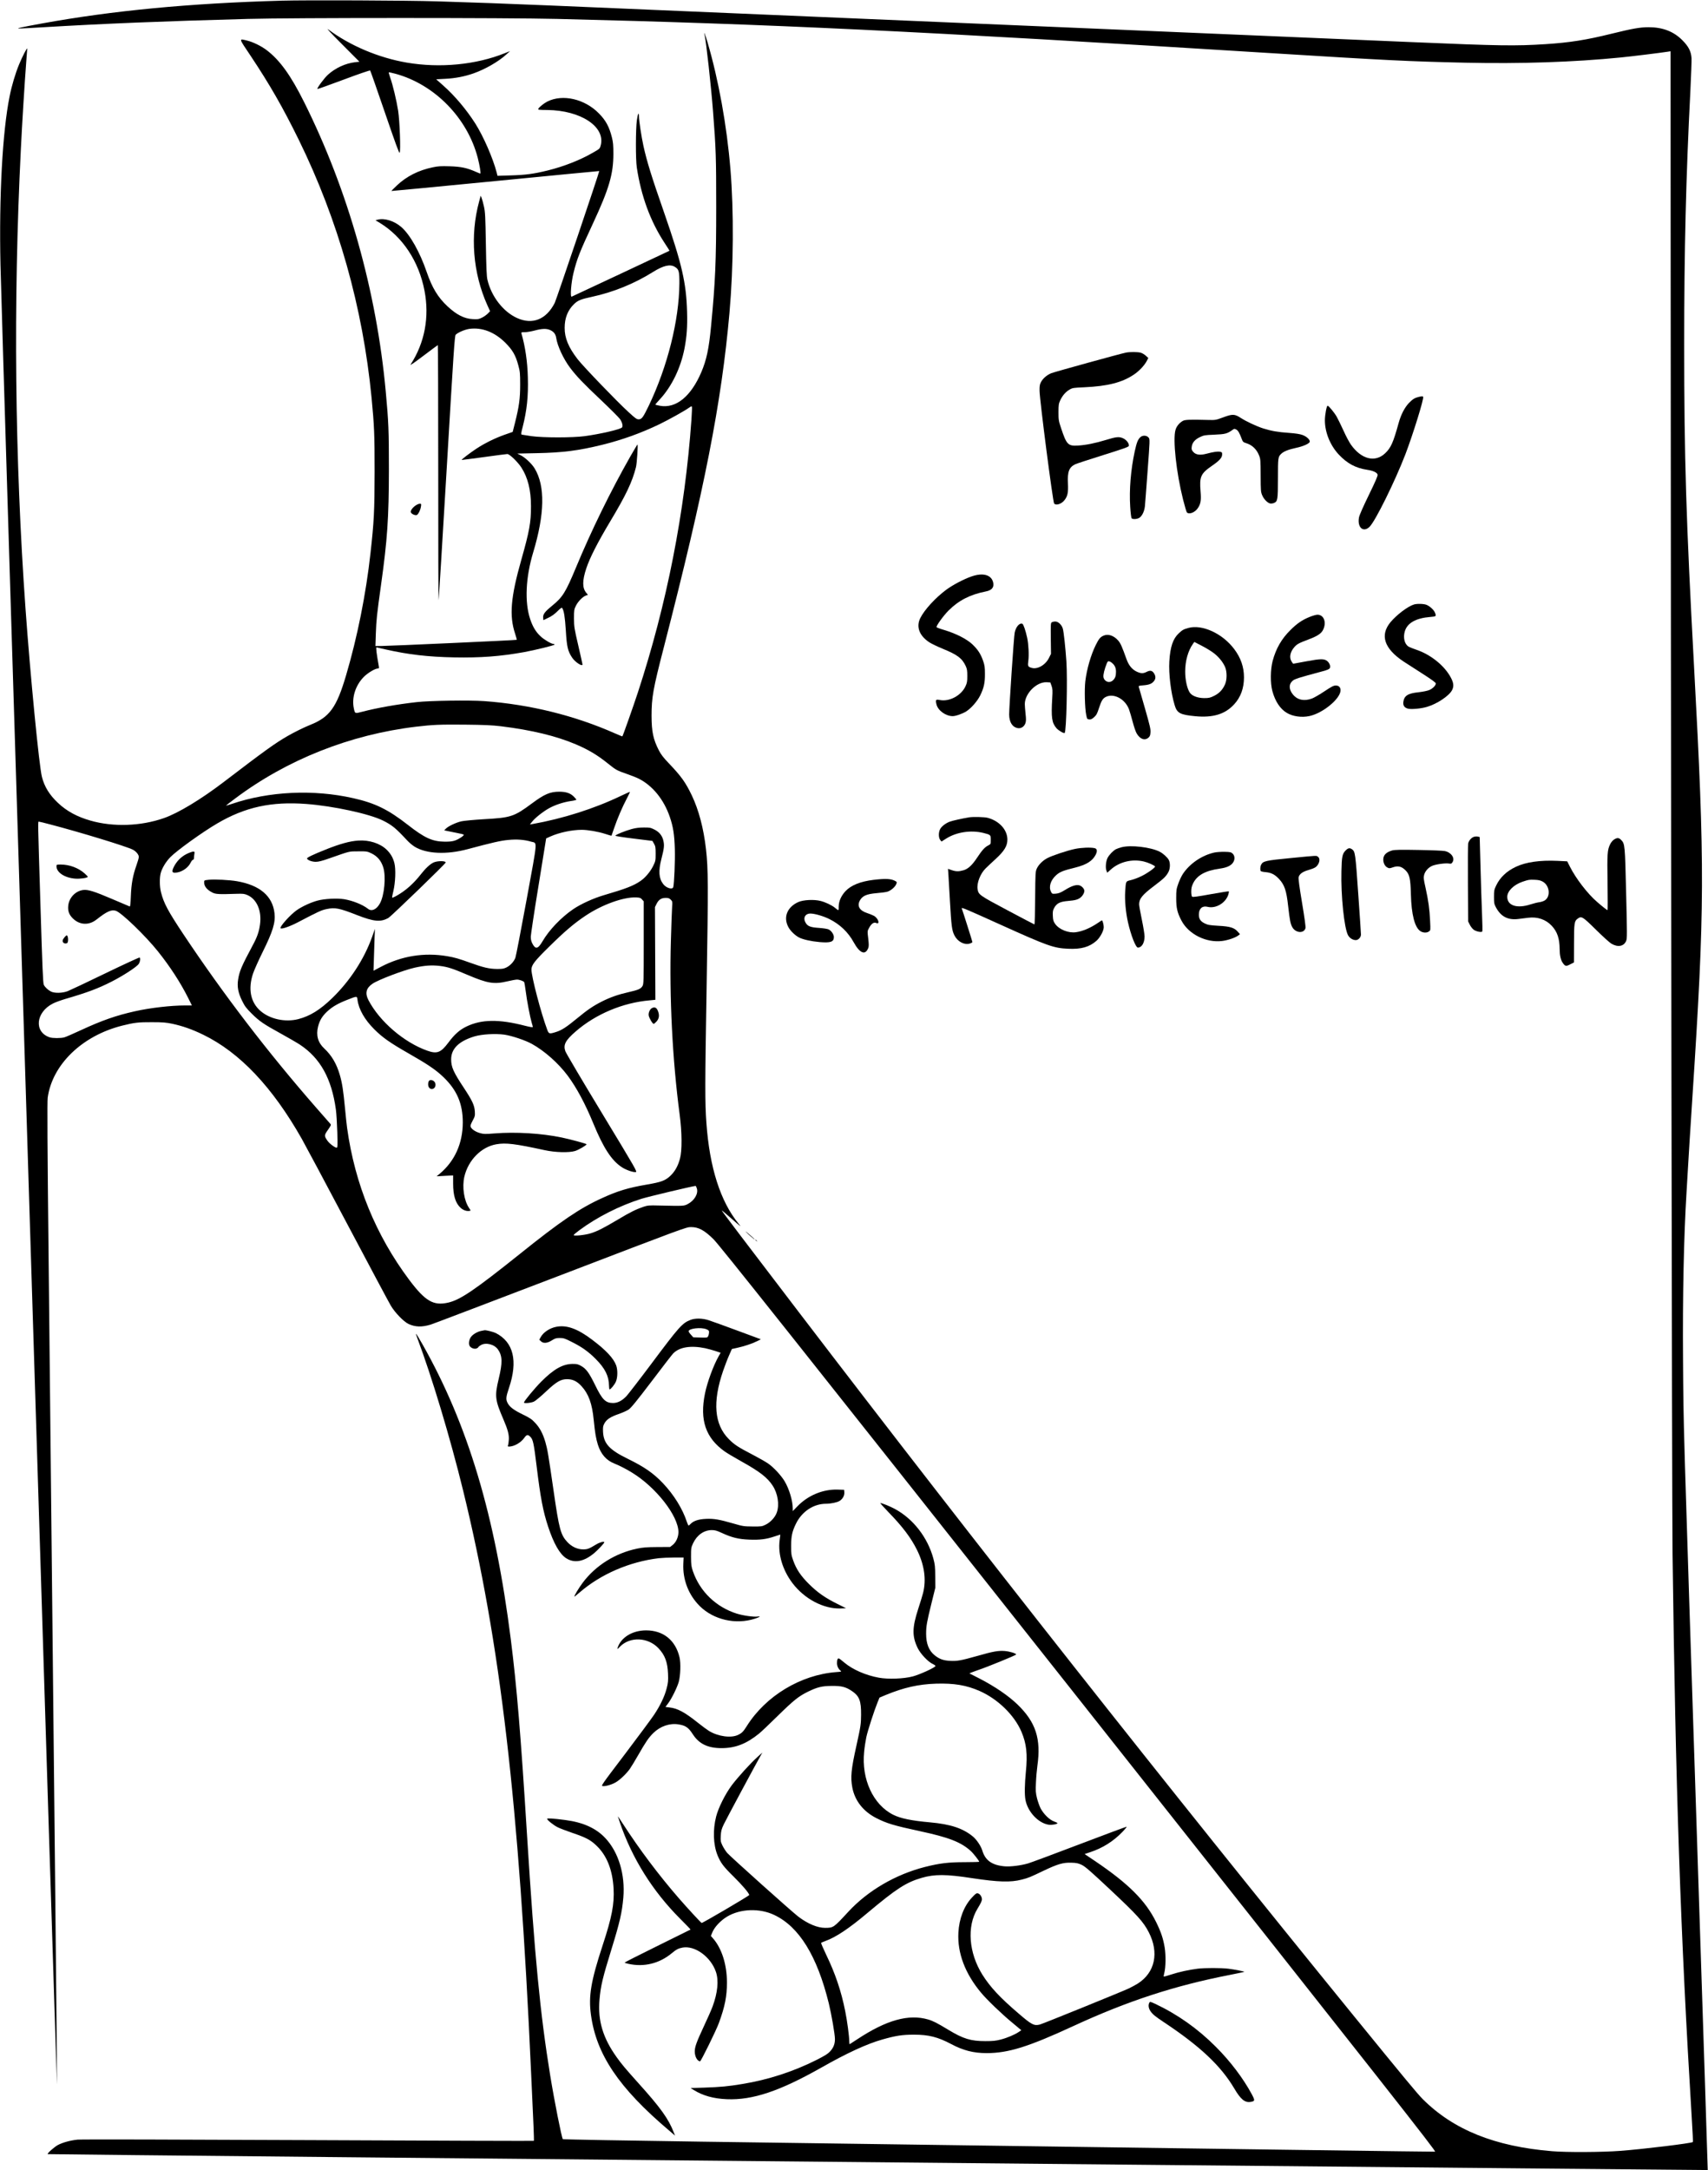 <?xml version="1.0" standalone="no"?>
<!DOCTYPE svg PUBLIC "-//W3C//DTD SVG 20010904//EN"
 "http://www.w3.org/TR/2001/REC-SVG-20010904/DTD/svg10.dtd">
<svg version="1.0" xmlns="http://www.w3.org/2000/svg"
 width="2510pt" height="3188pt" viewBox="0 0 2510 3188"
 preserveAspectRatio="xMidYMid meet">
<g transform="translate(0,3188) scale(0.1,-0.1)"
fill="#000000" stroke="none">
<path d="M4135 31870 c-1351 -38 -2483 -146 -3520 -335 -311 -57 -382 -73
-335 -74 19 0 181 8 360 19 869 52 1764 89 3000 122 633 18 3833 18 4550 0
3120 -75 5296 -179 10480 -502 1703 -106 2042 -123 2863 -141 811 -18 1597 8
2287 77 153 15 575 67 678 83 l52 8 1 -2641 c2 -7076 19 -18709 28 -19426 44
-3451 117 -5590 282 -8288 12 -194 20 -355 17 -358 -18 -18 -723 -104 -1068
-130 -264 -20 -784 -23 -1000 -5 -842 69 -1451 314 -1904 767 -77 77 -281 324
-1002 1209 -2770 3403 -5522 6891 -8165 10350 -776 1015 -1136 1490 -1133
1494 2 2 58 -45 126 -105 163 -143 169 -147 121 -89 -266 326 -426 826 -472
1480 -22 301 -21 561 3 1980 25 1527 24 1749 -9 2040 -35 308 -107 578 -209
792 -92 191 -154 278 -336 469 -80 83 -116 130 -147 190 -84 163 -107 274
-108 509 0 269 22 394 180 1005 601 2332 848 3594 965 4915 60 683 65 1494 14
2110 -53 641 -174 1312 -338 1869 -32 107 -57 170 -42 106 24 -105 96 -755
125 -1135 42 -538 46 -667 46 -1395 0 -806 -13 -1099 -76 -1755 -31 -329 -67
-494 -143 -673 -153 -357 -372 -535 -607 -493 -38 7 -69 15 -69 18 0 3 30 37
66 76 176 190 307 461 363 748 34 179 44 317 38 538 -12 426 -76 705 -337
1456 -188 539 -254 753 -305 984 -29 133 -65 368 -65 429 0 75 -17 45 -31 -55
-18 -128 -19 -576 -1 -693 64 -423 200 -791 407 -1107 42 -63 75 -116 73 -117
-5 -4 -1422 -668 -1437 -674 -25 -10 -8 211 28 353 50 203 90 305 286 725 235
505 299 723 299 1020 0 126 -4 172 -22 242 -38 154 -90 250 -190 351 -209 214
-532 288 -757 176 -50 -25 -120 -81 -134 -107 -8 -15 4 -17 133 -18 492 -6
855 -246 784 -519 -13 -49 -14 -51 -113 -107 -190 -110 -427 -203 -665 -262
-207 -51 -328 -67 -547 -73 l-192 -6 -11 44 c-55 214 -195 534 -315 724 -131
205 -300 406 -470 557 l-105 93 132 7 c147 7 286 34 417 80 171 60 367 173
481 277 l55 50 -75 -30 c-425 -171 -954 -222 -1442 -139 -413 71 -833 248
-1152 486 -40 30 27 -43 198 -214 l258 -259 -63 -7 c-143 -17 -288 -83 -400
-184 -55 -50 -165 -199 -155 -210 3 -2 177 60 386 138 218 82 385 139 390 134
4 -5 102 -283 216 -617 156 -456 210 -604 217 -591 17 30 1 463 -22 616 -24
152 -79 384 -118 491 -13 38 -22 71 -20 74 3 2 47 -7 99 -21 575 -157 1057
-649 1209 -1236 28 -109 48 -230 37 -230 -3 0 -31 11 -63 25 -130 58 -220 77
-385 82 -129 4 -171 2 -250 -15 -209 -43 -385 -132 -527 -266 -46 -43 -82 -80
-81 -82 2 -1 689 64 1528 146 839 82 1525 148 1526 147 5 -10 -630 -1888 -654
-1937 -125 -245 -328 -325 -556 -221 -203 93 -376 317 -433 561 -12 50 -17
172 -23 525 -7 405 -10 471 -28 550 -11 50 -26 106 -34 125 l-14 35 -23 -85
c-136 -500 -92 -1051 121 -1524 l40 -88 -33 -34 c-19 -19 -57 -46 -87 -61 -47
-23 -61 -25 -135 -21 -125 6 -238 64 -372 189 -141 132 -225 272 -305 504
-100 291 -243 546 -371 658 -102 90 -248 137 -348 110 l-33 -9 63 -38 c337
-206 575 -567 657 -996 75 -388 3 -767 -204 -1085 -12 -19 52 25 188 128 114
86 209 157 212 157 3 0 6 -844 6 -1877 0 -1032 2 -1874 5 -1871 3 3 57 877
120 1943 101 1710 116 1940 131 1957 30 32 136 78 204 87 184 24 368 -47 526
-204 106 -106 152 -185 191 -333 24 -88 27 -114 27 -282 0 -204 -15 -319 -77
-565 l-33 -130 -120 -42 c-148 -53 -293 -125 -416 -206 -91 -60 -220 -159
-214 -164 1 -1 148 18 326 42 178 25 334 45 346 45 32 0 151 -114 205 -197 95
-146 142 -332 142 -568 1 -236 -24 -373 -142 -788 -157 -553 -179 -823 -91
-1087 15 -47 26 -87 24 -89 -5 -6 -1868 -90 -1993 -91 l-84 0 6 183 c7 198 15
276 76 712 94 670 115 985 116 1700 0 570 -5 697 -46 1140 -135 1477 -553
2959 -1200 4255 -196 393 -358 617 -549 762 -81 62 -205 122 -290 142 -123 29
-126 42 54 -226 284 -427 471 -753 707 -1233 580 -1183 940 -2460 1069 -3785
40 -421 45 -535 45 -1090 -1 -582 -9 -734 -61 -1200 -66 -599 -194 -1235 -359
-1793 -139 -471 -242 -613 -527 -726 -90 -36 -232 -106 -333 -164 -187 -108
-339 -218 -935 -673 -335 -256 -671 -459 -881 -532 -339 -119 -745 -133 -1079
-37 -197 56 -350 139 -478 260 -125 117 -199 237 -236 382 -41 158 -170 1482
-241 2468 -158 2213 -181 4500 -69 6745 17 359 58 1016 79 1285 8 105 15 195
15 200 -1 22 -72 -117 -119 -230 -55 -133 -110 -317 -140 -471 -105 -519 -156
-1469 -134 -2477 17 -799 828 -26864 831 -26720 2 115 -36 3837 -123 12065
-19 1734 -22 2367 -14 2424 68 487 508 911 1097 1058 175 44 239 51 437 50
156 0 209 -5 295 -23 151 -32 294 -82 456 -161 537 -261 1017 -768 1449 -1530
45 -80 347 -644 670 -1255 323 -610 610 -1148 638 -1195 61 -103 190 -236 260
-269 101 -46 195 -49 327 -9 36 11 895 338 1910 726 1825 699 1846 707 1916
706 110 0 196 -47 329 -178 83 -81 1153 -1427 5366 -6751 4632 -5854 5259
-6650 5238 -6653 -21 -2 -2389 30 -10777 147 -1119 16 -2037 32 -2041 37 -17
18 -127 574 -186 939 -147 903 -229 1751 -340 3525 -93 1490 -150 2176 -239
2881 -230 1817 -628 3148 -1298 4332 -50 87 -92 157 -94 154 -2 -2 7 -35 22
-73 210 -559 481 -1458 669 -2227 547 -2234 821 -4582 1000 -8562 14 -308 29
-656 35 -774 5 -118 8 -217 5 -220 -3 -2 -1494 2 -3313 11 -1928 9 -3342 12
-3391 7 -108 -11 -220 -42 -292 -80 -51 -28 -159 -123 -148 -133 2 -2 1957
-22 4344 -45 2387 -23 7874 -75 12194 -116 4320 -41 7855 -74 7857 -73 1 2
-65 2044 -147 4538 -222 6797 -208 6302 -216 7365 -7 945 11 1805 52 2470 3
50 12 209 21 355 8 146 37 605 64 1020 183 2799 185 3382 25 6335 -117 2162
-145 3060 -145 4735 0 1384 26 2459 91 3725 11 226 19 442 17 480 -7 101 -43
172 -137 266 -127 127 -288 189 -493 189 -127 0 -238 -20 -543 -95 -372 -92
-616 -131 -975 -154 -438 -28 -673 -25 -1935 29 -891 38 -12084 514 -12705
540 -546 23 -1171 46 -1640 60 -452 14 -1923 20 -2295 10z m5782 -3910 c60
-36 68 -66 67 -245 -4 -539 -174 -1219 -450 -1795 -85 -175 -103 -200 -150
-200 -27 0 -51 17 -149 108 -169 154 -666 671 -747 776 -134 174 -191 310
-190 461 0 144 46 259 138 348 56 54 100 72 264 107 315 68 624 194 895 364
152 95 252 119 322 76z m-1831 -929 c53 -24 80 -60 88 -116 18 -118 106 -308
205 -439 92 -122 192 -227 457 -477 134 -127 258 -251 275 -275 32 -47 46
-100 31 -122 -19 -28 -314 -97 -550 -129 -178 -24 -608 -24 -782 0 -69 10
-132 20 -141 22 -14 5 -13 17 12 113 62 243 84 451 76 727 -6 234 -38 451 -93
643 -6 21 -4 22 47 22 30 0 95 11 144 24 110 30 177 32 231 7z m2075 -1316
c-96 -1357 -362 -2712 -788 -4010 -69 -210 -219 -634 -227 -642 -1 -2 -50 18
-107 43 -593 263 -1252 426 -1926 475 -214 15 -798 7 -988 -15 -287 -32 -581
-84 -800 -141 -111 -29 -108 -30 -125 48 -34 158 24 340 146 463 59 60 167
124 207 124 17 0 19 5 13 38 -32 178 -44 272 -33 272 2 0 61 -13 133 -30 329
-75 627 -110 1011 -117 387 -7 669 14 1023 77 163 30 450 100 450 111 0 5 -7
9 -15 9 -32 0 -140 64 -192 113 -69 65 -115 141 -152 253 -83 248 -66 614 45
981 169 561 177 973 22 1230 -41 69 -140 162 -206 195 l-50 25 286 6 c387 8
611 37 959 122 302 75 572 172 848 305 141 69 355 188 430 240 34 24 41 26 44
12 2 -10 -2 -93 -8 -187z m-2797 -4504 c448 -55 812 -143 1100 -266 185 -79
316 -157 471 -282 118 -95 132 -102 282 -154 64 -22 139 -52 167 -66 205 -103
371 -306 459 -563 50 -146 68 -261 74 -473 5 -176 -9 -508 -23 -559 -12 -41
-104 -13 -148 45 -64 84 -72 191 -27 367 40 156 45 198 31 264 -16 78 -60 134
-135 171 -54 27 -69 30 -155 29 -64 0 -121 -7 -175 -22 -91 -24 -237 -83 -242
-98 -2 -6 114 -24 271 -43 l274 -34 23 -41 c21 -36 24 -54 24 -146 0 -101 -1
-108 -37 -182 -41 -83 -116 -172 -185 -219 -101 -70 -211 -113 -538 -209 -154
-45 -338 -129 -452 -206 -178 -122 -354 -306 -450 -471 -67 -115 -104 -123
-150 -33 -16 31 -23 61 -23 100 1 30 51 368 114 750 l112 694 62 28 c129 58
317 98 462 98 87 0 239 -26 341 -59 51 -17 94 -29 95 -28 1 1 18 51 39 112 47
138 121 312 186 434 27 52 48 96 46 98 -2 2 -64 -26 -138 -61 -385 -185 -852
-333 -1293 -411 l-39 -6 34 42 c42 54 161 148 246 195 87 49 211 90 317 106
47 6 86 16 86 20 0 4 -17 25 -39 47 -49 49 -114 71 -211 71 -135 0 -218 -35
-400 -170 -267 -198 -311 -212 -710 -234 -149 -9 -286 -22 -330 -31 -82 -19
-195 -73 -230 -110 l-22 -23 49 -10 c26 -6 89 -18 138 -28 50 -9 94 -20 99
-25 12 -11 -67 -65 -127 -86 -38 -13 -79 -18 -157 -17 -175 2 -292 55 -538
248 -289 225 -480 319 -802 391 -583 132 -1239 101 -1782 -84 -49 -16 -88 -28
-88 -26 0 2 60 49 133 103 763 573 1691 941 2662 1057 248 29 342 33 710 30
297 -3 403 -8 539 -24z m-2864 -1141 c399 -30 933 -146 1130 -245 132 -66 186
-110 353 -290 30 -33 81 -75 112 -94 173 -105 469 -118 778 -35 363 97 485
125 595 135 127 13 239 4 337 -25 94 -28 100 58 -66 -851 -82 -445 -156 -830
-165 -854 -22 -58 -74 -114 -132 -143 -40 -19 -62 -23 -142 -22 -110 1 -200
22 -390 91 -160 58 -235 80 -340 97 -338 57 -671 3 -977 -159 l-104 -55 6 187
c3 104 7 242 10 308 l5 120 -43 -121 c-116 -325 -326 -646 -588 -899 -177
-171 -325 -262 -496 -306 -193 -49 -419 0 -558 123 -144 127 -182 322 -106
548 18 52 81 194 141 315 150 303 190 434 174 570 -28 252 -216 412 -552 470
-110 19 -327 30 -415 21 -66 -7 -67 -8 -67 -37 0 -59 40 -109 120 -150 48 -25
96 -28 355 -19 97 3 116 1 162 -19 138 -61 211 -231 184 -430 -14 -107 -41
-186 -109 -311 -163 -305 -194 -377 -213 -502 -16 -103 1 -192 58 -308 40 -82
60 -108 142 -190 114 -113 173 -153 431 -295 107 -59 233 -132 279 -162 299
-199 464 -497 527 -952 8 -58 17 -208 21 -333 5 -197 4 -228 -9 -228 -27 0
-108 62 -137 104 -48 70 -48 78 8 158 49 71 50 73 32 93 -10 11 -103 117 -206
235 -710 812 -1360 1661 -1946 2540 -231 347 -293 463 -333 623 -22 86 -23
219 -2 289 21 71 76 162 139 226 94 97 474 370 690 496 411 241 795 324 1307
286z m-3761 -301 c430 -112 1115 -321 1212 -370 48 -24 89 -74 89 -107 0 -15
-16 -71 -35 -124 -53 -149 -75 -271 -82 -451 -4 -110 -9 -157 -17 -153 -6 2
-123 52 -259 110 -264 113 -355 141 -425 132 -114 -15 -207 -113 -219 -230 -8
-77 11 -131 66 -186 99 -99 236 -107 348 -19 151 119 218 150 284 130 81 -24
435 -365 621 -598 179 -224 328 -454 442 -680 l56 -113 -98 0 c-210 0 -514
-35 -737 -85 -282 -63 -487 -135 -800 -280 -110 -51 -218 -98 -240 -104 -52
-14 -173 -14 -216 1 -233 79 -204 369 50 497 33 17 115 47 183 67 325 95 477
152 678 254 176 90 374 219 400 262 21 34 27 83 11 92 -5 3 -231 -101 -502
-232 -272 -132 -521 -249 -554 -262 -78 -30 -194 -32 -245 -6 -45 23 -88 63
-106 99 -12 22 -21 241 -49 1155 -40 1293 -39 1242 -23 1242 7 0 82 -18 167
-41z m8697 -1103 l24 -27 0 -607 c0 -576 -1 -609 -19 -638 -25 -41 -63 -57
-205 -89 -150 -34 -263 -73 -391 -137 -128 -65 -211 -121 -366 -249 -154 -127
-226 -174 -308 -199 -98 -31 -106 -29 -129 33 -92 245 -232 780 -232 884 0 67
45 125 263 339 225 222 367 343 536 455 244 162 554 273 740 266 55 -3 67 -7
87 -31z m421 -2 c25 -25 25 -29 20 -107 -3 -45 -12 -271 -18 -502 -24 -820 23
-1747 128 -2540 36 -268 38 -539 5 -658 -30 -109 -75 -188 -143 -252 -75 -69
-132 -90 -342 -126 -273 -47 -428 -93 -657 -198 -329 -149 -612 -341 -1210
-821 -664 -531 -877 -676 -1057 -716 -215 -48 -335 23 -570 336 -490 655 -798
1406 -912 2230 -6 41 -20 172 -31 290 -25 260 -41 367 -75 485 -48 168 -120
290 -230 393 -93 86 -123 194 -91 321 23 91 61 154 133 221 73 69 159 119 292
171 153 60 147 60 155 -1 18 -137 106 -291 246 -430 121 -121 232 -199 500
-352 288 -164 407 -245 519 -353 197 -190 282 -390 282 -664 -1 -308 -118
-568 -340 -754 l-45 -37 122 7 121 6 0 -119 c0 -177 35 -289 111 -358 38 -34
87 -51 129 -44 21 3 21 3 -6 43 -74 109 -104 308 -69 460 57 243 249 438 471
476 139 24 273 8 705 -86 158 -35 362 -40 451 -13 52 16 169 84 169 99 0 8
-239 73 -365 99 -296 62 -679 85 -989 60 -138 -11 -160 -10 -212 5 -65 18
-120 55 -136 89 -8 18 -3 35 27 92 35 65 37 73 33 139 -6 89 -38 158 -159 341
-157 237 -189 309 -189 423 0 156 115 268 345 337 110 32 306 43 437 25 109
-16 304 -81 401 -134 186 -102 391 -283 530 -469 130 -175 258 -413 377 -703
147 -357 266 -540 415 -639 60 -41 166 -78 206 -74 27 3 18 19 -493 863 -287
473 -530 884 -540 913 -33 94 1 159 152 290 295 256 693 423 1088 457 l83 8
-3 681 -3 681 24 48 c30 61 70 87 134 87 38 0 53 -5 74 -26z m-3389 -974 c112
-14 186 -38 403 -131 296 -126 389 -141 589 -94 58 14 120 25 138 25 35 0 96
-22 106 -38 3 -6 13 -66 22 -134 16 -133 64 -382 88 -463 9 -27 16 -55 16 -61
0 -8 -40 -1 -112 17 -385 100 -643 96 -864 -11 -100 -48 -175 -115 -266 -237
-110 -147 -166 -168 -310 -117 -343 122 -700 429 -864 743 -52 101 -34 176 60
240 84 58 456 199 620 236 151 33 253 40 374 25z m3772 -3266 c26 -76 -34
-180 -134 -232 -56 -29 -58 -29 -421 -21 -147 4 -166 2 -230 -19 -108 -37
-196 -80 -374 -187 -211 -125 -297 -169 -396 -201 -83 -27 -255 -45 -255 -27
0 5 38 37 84 71 261 193 588 359 913 462 96 30 728 181 795 189 3 1 12 -15 18
-35z"/>
<path d="M9262 25173 c-288 -507 -573 -1088 -799 -1633 -150 -360 -194 -431
-344 -554 -112 -91 -142 -130 -137 -180 l3 -36 73 35 c49 23 94 55 134 96 45
45 63 57 70 47 26 -40 40 -130 53 -328 14 -239 29 -304 91 -398 44 -68 154
-140 154 -102 0 6 -28 131 -62 278 -59 253 -62 274 -63 397 0 122 2 133 28
186 30 62 101 135 148 151 l29 10 -24 29 c-60 71 -60 179 0 360 53 159 165
378 354 694 229 382 322 577 376 793 14 55 32 332 22 332 -3 0 -50 -80 -106
-177z"/>
<path d="M5265 19532 c-124 -8 -266 -47 -480 -132 -189 -76 -277 -118 -273
-132 8 -24 72 -48 128 -48 41 0 93 13 200 51 315 110 283 102 425 103 128 1
131 0 198 -32 84 -42 137 -105 168 -200 44 -135 18 -416 -49 -535 -49 -87
-120 -120 -173 -78 -81 63 -225 121 -353 142 -104 16 -289 7 -391 -21 -96 -26
-221 -83 -301 -138 -94 -64 -260 -249 -241 -268 16 -16 134 25 257 89 299 157
345 178 420 193 124 26 185 14 440 -86 255 -100 356 -109 469 -43 43 25 841
797 841 813 0 26 -120 26 -177 1 -53 -24 -119 -86 -185 -170 -110 -141 -227
-245 -361 -320 -32 -18 -61 -31 -64 -28 -3 3 5 48 18 99 30 127 37 319 15 408
-21 83 -57 143 -116 200 -96 92 -256 143 -415 132z"/>
<path d="M2742 19335 c-82 -41 -147 -108 -188 -190 -30 -63 -27 -85 15 -85 88
0 192 65 231 145 12 25 28 45 36 45 8 0 14 10 14 23 0 12 3 39 6 60 6 34 5 37
-18 37 -14 0 -57 -16 -96 -35z"/>
<path d="M830 19155 c0 -91 120 -170 275 -182 71 -6 185 11 185 27 0 5 -21 27
-47 50 -92 81 -223 130 -350 130 -61 0 -63 -1 -63 -25z"/>
<path d="M946 18109 c-28 -33 -33 -58 -14 -77 17 -17 55 -15 62 4 13 34 4 104
-14 104 -5 0 -20 -14 -34 -31z"/>
<path d="M9577 17069 c-28 -17 -50 -68 -44 -106 7 -39 56 -123 73 -123 7 0 26
16 43 35 41 47 45 100 14 167 -19 40 -48 49 -86 27z"/>
<path d="M6318 16012 c-25 -5 -35 -69 -17 -101 30 -53 99 -29 99 34 0 44 -40
77 -82 67z"/>
<path d="M16545 26700 c-88 -18 -1044 -282 -1095 -302 -66 -27 -124 -77 -153
-132 -17 -33 -21 -58 -20 -126 1 -135 195 -1633 214 -1657 28 -33 111 -6 154
52 45 58 55 113 49 244 -9 169 16 236 105 280 20 10 206 71 414 136 337 106
377 121 377 139 0 39 -39 87 -87 108 -58 26 -98 22 -255 -26 -151 -46 -289
-74 -403 -81 -149 -10 -171 12 -251 253 -37 110 -39 124 -39 237 0 108 3 125
26 175 33 70 79 123 137 157 42 25 56 27 217 34 340 16 553 69 726 185 77 51
156 134 191 201 l23 44 -37 34 c-20 18 -53 38 -75 44 -44 12 -159 13 -218 1z"/>
<path d="M20847 26049 c-58 -14 -88 -33 -144 -91 -63 -68 -115 -169 -149 -291
-79 -287 -114 -366 -199 -446 -147 -139 -348 -89 -501 125 -25 35 -75 128
-110 207 -36 78 -80 169 -99 203 -34 61 -119 164 -135 164 -15 0 -40 -136 -40
-215 0 -175 77 -366 202 -500 124 -133 248 -200 418 -226 89 -13 147 -40 155
-72 4 -15 -33 -102 -129 -298 -86 -177 -138 -295 -145 -330 -27 -147 63 -227
155 -138 85 82 374 668 527 1065 111 291 276 822 261 845 -6 10 -16 10 -67 -2z"/>
<path d="M17975 25749 c-108 -40 -112 -41 -225 -38 -263 7 -334 4 -366 -13
-51 -28 -94 -79 -109 -132 -42 -139 11 -628 111 -1025 24 -95 49 -179 55 -187
31 -37 120 -3 163 63 42 64 50 114 39 246 -18 215 2 260 167 374 113 78 150
119 150 169 0 28 -4 33 -33 38 -35 6 -95 -2 -200 -30 -91 -24 -153 -15 -190
26 -25 28 -29 39 -24 75 6 61 47 109 121 144 55 27 74 30 201 35 177 8 197 13
288 78 14 11 22 10 45 -2 28 -16 46 -48 79 -135 18 -48 21 -51 78 -69 78 -26
143 -89 176 -172 23 -56 24 -70 25 -299 1 -227 2 -243 24 -293 24 -56 75 -108
115 -118 14 -3 39 0 56 7 55 22 59 46 59 364 0 305 1 315 52 362 36 33 104 60
215 84 105 22 196 63 201 90 5 28 -46 77 -104 98 -39 15 -99 24 -202 32 -163
11 -258 28 -377 65 -100 32 -250 102 -333 156 -88 57 -120 58 -257 7z"/>
<path d="M16755 25455 c-35 -35 -51 -76 -80 -208 -58 -271 -82 -562 -66 -811
5 -87 15 -164 21 -170 18 -18 87 -12 117 10 40 29 70 95 78 167 3 34 22 269
40 522 33 446 34 461 16 485 -27 37 -92 40 -126 5z"/>
<path d="M6110 24456 c-52 -35 -83 -82 -71 -105 14 -26 69 -47 89 -35 23 15
50 72 58 122 6 40 5 42 -17 42 -14 0 -40 -11 -59 -24z"/>
<path d="M14274 23411 c-114 -40 -273 -124 -368 -194 -158 -117 -321 -294
-382 -417 -63 -127 -15 -258 132 -355 30 -20 120 -63 200 -96 215 -88 283
-139 337 -256 18 -39 22 -66 22 -143 0 -82 -4 -103 -27 -152 -63 -136 -237
-229 -377 -201 -60 12 -66 4 -49 -65 22 -90 137 -172 239 -172 44 0 145 36
199 70 72 46 162 149 204 233 54 111 71 184 70 317 0 99 -4 126 -27 193 -36
103 -79 168 -161 245 -82 76 -237 155 -406 206 -63 18 -116 38 -117 43 -7 20
103 171 176 244 150 150 318 235 545 280 84 16 120 53 114 114 -15 127 -144
170 -324 106z"/>
<path d="M20779 23000 c-89 -26 -255 -152 -345 -260 -158 -191 -93 -387 191
-577 50 -33 177 -115 283 -182 135 -87 192 -128 192 -141 0 -30 -46 -76 -97
-97 -28 -12 -94 -25 -156 -32 -157 -16 -212 -51 -224 -142 -7 -52 15 -85 67
-99 48 -13 194 0 280 26 147 43 323 160 368 244 30 57 25 108 -18 188 -93 174
-295 336 -505 407 -50 17 -103 38 -118 48 -57 37 -79 131 -53 221 36 125 164
196 376 213 87 7 90 9 66 66 -16 39 -74 92 -123 112 -37 16 -140 19 -184 5z"/>
<path d="M19245 22817 c-109 -44 -185 -96 -281 -192 -131 -129 -213 -272 -262
-455 -33 -128 -35 -325 -4 -441 41 -152 116 -265 214 -322 87 -52 217 -70 330
-46 199 42 458 256 458 379 0 44 -26 70 -70 70 -31 0 -61 -15 -166 -85 -70
-47 -152 -94 -183 -106 -115 -43 -214 -22 -280 58 -61 74 -64 151 -7 201 33
29 84 45 435 139 82 22 106 33 114 50 13 28 -6 76 -40 103 -45 35 -97 34 -301
-4 -104 -20 -193 -36 -196 -36 -4 0 -15 15 -26 33 -37 59 -21 141 42 212 37
43 70 60 203 110 125 46 185 84 213 133 62 110 21 232 -77 232 -20 0 -72 -15
-116 -33z"/>
<path d="M15457 22739 c-16 -9 -17 -30 -15 -237 l3 -227 -29 -58 c-51 -105
-170 -174 -255 -148 -56 16 -60 25 -49 106 11 82 3 242 -17 335 -23 106 -55
201 -71 207 -43 16 -96 -46 -113 -132 -12 -57 -81 -1093 -81 -1200 1 -113 46
-186 126 -201 48 -9 95 21 113 72 10 31 11 58 2 139 -6 55 -11 119 -11 142 0
155 174 329 321 321 l54 -3 18 -50 c15 -43 17 -68 10 -180 -17 -288 -6 -362
62 -442 30 -35 110 -81 121 -70 25 25 43 791 25 1052 -14 205 -38 426 -52 479
-15 56 -68 106 -110 106 -19 0 -42 -5 -52 -11z"/>
<path d="M17462 22655 c-69 -19 -86 -29 -139 -78 -85 -79 -126 -198 -139 -412
-11 -182 22 -457 78 -643 34 -117 80 -142 302 -163 261 -25 440 29 573 175 96
104 144 237 144 396 0 151 -47 288 -145 417 -173 229 -472 365 -674 308z m371
-366 c75 -57 134 -128 169 -204 31 -70 31 -190 0 -259 -36 -80 -85 -131 -160
-168 -59 -29 -76 -33 -147 -33 -99 1 -183 34 -214 86 -38 63 -64 185 -64 304
0 155 42 305 113 405 l21 30 107 -55 c59 -30 138 -78 175 -106z"/>
<path d="M16214 22541 c-46 -21 -67 -47 -111 -136 -72 -145 -133 -356 -154
-535 -14 -121 -7 -390 13 -490 13 -63 14 -65 45 -68 25 -3 40 5 72 33 34 31
45 52 71 133 37 112 56 143 104 166 117 55 280 -33 337 -183 11 -31 36 -113
54 -183 18 -69 44 -147 59 -172 49 -84 118 -109 172 -63 22 19 28 34 31 78 4
45 -9 101 -80 349 -46 162 -87 304 -91 316 -6 20 -2 21 69 27 84 7 123 23 154
63 26 33 27 70 1 111 -26 43 -57 50 -108 24 -53 -27 -85 -26 -148 3 -68 32
-117 92 -150 185 -65 181 -86 230 -120 270 -66 76 -151 104 -220 72z m134
-405 c36 -32 52 -70 52 -125 0 -62 -12 -95 -46 -126 -50 -46 -125 -20 -138 48
-6 33 15 118 49 202 13 30 19 35 38 29 12 -3 33 -16 45 -28z"/>
<path d="M14240 19873 c-102 -17 -243 -48 -285 -64 -58 -22 -119 -69 -139
-108 -26 -49 -25 -128 2 -161 l18 -22 63 40 c153 99 367 132 554 86 105 -27
107 -28 107 -100 0 -63 0 -64 -37 -83 -51 -26 -90 -69 -161 -176 -75 -114
-134 -169 -203 -189 -68 -20 -111 -20 -176 3 l-52 18 5 -61 c3 -34 13 -219 24
-413 21 -372 29 -430 66 -504 46 -91 145 -144 224 -120 22 6 40 17 40 22 0 9
-140 451 -157 496 -7 18 65 -12 567 -239 693 -313 783 -346 997 -355 191 -9
312 25 416 117 54 48 107 147 107 200 0 36 -17 100 -27 100 -2 0 -30 -17 -61
-39 -108 -73 -223 -122 -320 -135 -110 -16 -249 40 -306 122 -26 37 -31 55
-34 116 -3 58 0 81 16 112 38 74 86 99 208 109 107 9 147 21 185 52 37 31 62
84 52 110 -11 32 -46 63 -78 69 -48 9 -111 -12 -203 -69 -65 -40 -94 -51 -136
-55 -52 -4 -55 -3 -70 26 -38 74 -8 171 75 246 54 48 100 67 279 111 166 42
254 97 301 188 28 54 22 90 -16 98 -62 13 -190 8 -284 -11 -114 -23 -345 -100
-414 -138 -66 -36 -124 -94 -150 -150 -21 -45 -22 -62 -25 -434 -2 -214 -6
-388 -10 -388 -4 0 -182 94 -397 208 -417 222 -425 228 -439 311 -14 87 40
227 117 303 24 24 91 87 150 141 128 118 172 192 171 287 -2 142 -120 271
-289 316 -46 13 -216 17 -275 7z"/>
<path d="M21663 19588 c-39 -10 -80 -58 -88 -101 -3 -18 -5 -282 -3 -587 l3
-555 24 -48 c12 -26 38 -59 57 -74 36 -27 117 -43 127 -26 4 6 2 125 -4 264
-6 140 -16 449 -22 688 l-12 435 -25 6 c-14 4 -39 3 -57 -2z"/>
<path d="M23719 19547 c-19 -12 -44 -42 -56 -67 -42 -84 -46 -139 -39 -567 3
-222 3 -403 0 -403 -8 0 -75 52 -153 120 -141 121 -313 345 -401 520 l-39 77
-143 7 c-257 12 -467 -18 -613 -88 -137 -65 -232 -156 -289 -276 -28 -59 -31
-74 -31 -165 0 -89 3 -105 27 -151 74 -140 178 -194 337 -173 37 5 98 12 136
17 138 18 261 -24 349 -118 82 -88 115 -188 116 -347 0 -82 16 -155 43 -194
37 -55 50 -58 112 -25 l55 28 1 277 c0 298 5 330 51 364 59 44 72 36 271 -160
100 -99 203 -192 228 -206 96 -56 182 -39 216 41 15 34 15 94 0 697 -17 714
-18 729 -73 786 -33 35 -60 36 -105 6z m-1048 -618 c101 -55 120 -216 32 -275
-17 -11 -53 -24 -80 -27 -26 -3 -86 -18 -133 -33 -197 -64 -340 -18 -340 112
0 84 97 179 226 222 90 30 94 31 175 28 57 -2 86 -8 120 -27z"/>
<path d="M16482 19434 c-29 -7 -66 -21 -83 -29 -43 -23 -101 -84 -124 -130
-24 -50 -32 -145 -15 -185 l12 -30 51 46 c127 114 313 159 485 119 61 -14 155
-56 166 -73 8 -14 -113 -101 -201 -143 -44 -22 -113 -48 -151 -57 -81 -20 -76
-10 -87 -172 -8 -120 8 -302 41 -447 43 -192 114 -373 146 -373 56 0 97 68 98
162 0 31 -18 143 -40 248 -22 105 -40 206 -40 225 0 83 47 141 224 274 142
107 174 139 208 204 25 49 27 131 4 174 -19 37 -84 96 -133 121 -132 68 -427
102 -561 66z"/>
<path d="M19775 19387 c-49 -49 -57 -90 -62 -305 -9 -359 41 -841 98 -942 24
-42 70 -70 113 -70 38 0 76 41 76 82 0 18 -18 288 -40 600 -41 591 -45 619
-91 652 -35 24 -57 20 -94 -17z"/>
<path d="M20458 19387 c-89 -26 -131 -70 -130 -136 1 -51 25 -97 61 -115 26
-14 34 -13 83 4 73 25 126 13 183 -45 59 -58 73 -122 79 -350 7 -300 57 -493
142 -545 38 -24 92 -26 123 -3 24 16 24 17 17 157 -8 172 -25 296 -67 486 -29
129 -31 149 -20 190 15 54 61 106 118 131 53 23 193 42 244 34 33 -6 40 -3 54
19 40 60 -18 144 -112 164 -26 6 -201 13 -388 16 -266 5 -350 3 -387 -7z"/>
<path d="M17844 19356 c-184 -42 -359 -161 -461 -314 -20 -31 -51 -95 -67
-142 -28 -78 -31 -96 -31 -215 0 -144 16 -212 78 -330 105 -199 362 -327 597
-298 86 11 195 48 239 82 l23 18 -31 35 c-52 60 -112 79 -283 88 -132 8 -156
12 -204 35 -63 31 -87 68 -86 132 1 87 52 131 127 112 122 -31 269 57 307 183
6 21 9 41 6 44 -3 3 -123 -16 -267 -42 -199 -36 -264 -45 -273 -36 -7 7 -12
40 -12 75 0 49 7 77 27 120 59 120 180 187 392 217 98 14 152 37 188 79 37 45
38 107 1 142 -23 21 -36 24 -117 26 -51 1 -120 -4 -153 -11z"/>
<path d="M18967 19275 c-364 -35 -406 -44 -433 -96 -15 -30 -18 -77 -6 -95 4
-6 37 -13 74 -16 79 -7 134 -35 195 -101 80 -87 108 -169 133 -397 24 -211 34
-262 61 -310 49 -88 173 -96 194 -13 4 18 -14 153 -51 373 -39 231 -55 355
-50 374 12 47 57 80 143 105 93 28 118 42 143 84 27 44 26 92 -2 111 -27 19
11 21 -401 -19z"/>
<path d="M12837 18955 c-194 -24 -330 -78 -413 -167 -63 -68 -98 -147 -99
-225 0 -67 4 -66 -59 -15 -45 36 -136 79 -207 97 -97 25 -255 17 -330 -17
-163 -75 -221 -224 -143 -368 31 -57 98 -121 157 -152 60 -30 176 -56 301 -67
162 -14 210 3 210 73 0 39 -35 91 -75 112 -18 9 -75 18 -142 23 -126 8 -167
24 -197 74 -43 71 -9 137 70 137 61 0 190 -37 276 -80 155 -76 279 -194 360
-343 89 -162 171 -194 214 -82 9 23 9 56 -1 139 -13 108 -13 109 12 154 33 63
70 89 104 74 63 -29 32 70 -33 105 -21 11 -67 30 -104 42 -106 35 -144 101
-104 179 38 72 98 99 250 112 63 5 133 14 156 21 50 15 113 68 130 110 12 28
11 32 -6 43 -65 38 -141 43 -327 21z"/>
<path d="M10959 13787 c17 -22 131 -121 131 -114 0 3 -33 34 -72 68 -40 35
-67 56 -59 46z"/>
<path d="M11100 13666 c0 -2 8 -10 18 -17 15 -13 16 -12 3 4 -13 16 -21 21
-21 13z"/>
<path d="M10148 12491 c-123 -48 -164 -94 -588 -661 -167 -223 -327 -429 -354
-459 -65 -68 -129 -101 -197 -101 -110 0 -159 49 -263 263 -89 181 -132 241
-207 282 -47 26 -63 30 -129 29 -141 -2 -274 -77 -455 -259 -96 -96 -255 -288
-255 -308 0 -16 106 -6 147 14 24 12 102 77 174 145 156 147 219 184 313 184
83 0 147 -31 213 -104 103 -113 155 -256 178 -496 20 -197 32 -266 61 -362 44
-139 124 -231 242 -277 71 -28 179 -83 259 -133 353 -215 682 -636 683 -874 0
-74 -35 -152 -88 -192 l-35 -27 -191 -1 c-153 -1 -211 -6 -293 -23 -321 -67
-609 -247 -799 -500 -56 -75 -124 -187 -124 -205 0 -4 36 25 80 63 309 267
730 449 1160 501 46 5 148 10 225 10 l141 0 -4 -91 c-11 -234 77 -460 243
-624 203 -200 528 -274 806 -184 77 25 96 39 42 32 -58 -8 -213 14 -306 43
-303 96 -540 323 -643 619 -25 72 -28 94 -29 215 0 131 1 137 31 201 57 120
158 191 273 192 47 0 74 -7 147 -41 149 -69 249 -93 404 -99 156 -6 247 5 370
46 47 16 86 28 87 28 1 -1 -4 -40 -10 -85 -26 -202 43 -435 188 -627 176 -233
458 -382 708 -373 l80 3 -126 63 c-181 89 -295 170 -418 292 -122 121 -187
218 -233 348 -28 79 -30 98 -30 212 0 143 15 213 71 327 87 179 259 293 442
293 70 0 162 19 198 41 46 28 75 80 71 126 l-3 38 -95 3 c-218 7 -440 -86
-597 -251 l-63 -65 0 36 c0 115 -52 289 -120 403 -52 87 -164 207 -245 262
-33 23 -135 81 -227 129 -212 110 -267 146 -348 228 -213 214 -241 543 -84
1001 24 69 62 170 86 224 l43 98 81 18 c97 21 220 62 292 98 l53 27 -346 128
c-191 71 -380 139 -421 152 -93 30 -198 31 -266 5z m232 -137 c34 -14 40 -21
40 -45 0 -15 -5 -40 -12 -54 -12 -26 -12 -26 -116 -23 l-104 3 -34 38 c-19 20
-34 43 -34 51 0 41 181 62 260 30z m-18 -279 c40 -9 108 -27 151 -41 l77 -26
-29 -51 c-77 -136 -167 -380 -201 -547 -80 -391 10 -653 290 -852 36 -25 144
-90 240 -143 275 -153 386 -239 464 -358 76 -115 102 -279 62 -394 -23 -69
-92 -145 -164 -180 -54 -27 -63 -28 -192 -27 -127 1 -143 3 -280 43 -212 61
-288 74 -405 69 -110 -5 -183 -29 -226 -74 -12 -13 -26 -24 -30 -24 -4 0 -15
24 -25 53 -63 193 -192 401 -354 571 -139 146 -274 239 -516 357 -268 131
-353 223 -362 394 -3 70 -1 86 20 125 32 59 89 97 212 139 54 19 119 48 144
65 35 23 118 125 337 413 159 210 301 394 315 408 90 96 258 124 472 80z"/>
<path d="M8173 12389 c-97 -19 -189 -81 -228 -153 l-20 -36 23 -22 c35 -36 94
-31 162 12 47 30 64 35 116 35 54 0 74 -6 165 -52 159 -79 255 -147 364 -257
137 -137 194 -253 195 -393 0 -29 4 -53 8 -53 17 0 72 67 93 114 26 60 28 169
5 236 -39 107 -148 224 -352 378 -216 164 -378 222 -531 191z"/>
<path d="M7071 12329 c-56 -11 -124 -51 -151 -90 -27 -37 -36 -98 -20 -128 17
-33 73 -54 105 -39 14 6 25 15 25 19 0 4 15 17 34 28 74 46 201 14 255 -64 65
-95 67 -192 10 -429 -61 -255 -55 -310 70 -599 65 -151 84 -225 78 -302 -2
-33 -7 -68 -12 -77 -6 -14 -2 -18 16 -18 73 0 173 57 221 125 37 52 55 56 92
18 39 -38 51 -96 91 -423 58 -475 95 -669 171 -899 81 -245 170 -401 264 -461
120 -77 260 -52 412 75 57 48 148 145 148 159 0 18 -64 1 -116 -30 -109 -66
-130 -74 -196 -74 -83 0 -166 39 -230 107 -99 107 -121 186 -203 756 -79 546
-89 603 -120 712 -36 124 -82 211 -150 283 -51 55 -76 72 -183 124 -132 64
-192 109 -223 169 -27 54 -24 87 20 218 135 400 68 676 -194 809 -34 17 -145
45 -164 41 -3 -1 -26 -5 -50 -10z"/>
<path d="M13056 9667 c205 -210 332 -378 419 -554 109 -219 140 -437 90 -634
-9 -35 -40 -138 -70 -229 -91 -280 -93 -407 -9 -580 43 -87 153 -203 222 -234
23 -11 41 -24 39 -30 -6 -23 -233 -126 -332 -152 -135 -36 -366 -44 -500 -19
-193 35 -384 119 -505 220 -36 30 -71 58 -79 61 -19 10 -31 -15 -31 -66 0 -46
21 -89 55 -114 15 -11 7 -14 -68 -19 -521 -40 -1034 -350 -1312 -792 -52 -83
-73 -104 -130 -131 -102 -49 -291 -23 -425 58 -30 19 -102 71 -160 118 -198
158 -303 215 -423 228 l-58 7 41 55 c51 68 133 235 155 315 25 92 31 275 11
359 -59 252 -239 396 -491 396 -203 0 -374 -106 -420 -260 -7 -21 0 -17 36 21
147 150 411 140 565 -23 95 -100 134 -203 141 -373 4 -105 2 -132 -20 -217
-31 -120 -94 -251 -185 -388 -39 -58 -230 -316 -426 -575 -354 -466 -357 -470
-326 -473 40 -4 134 23 189 56 62 36 155 125 206 196 23 34 80 126 125 206
110 192 152 254 221 322 102 100 242 148 370 127 105 -17 146 -45 213 -149 90
-138 220 -200 419 -200 203 0 366 63 552 214 28 22 147 135 265 251 246 241
316 297 455 365 138 67 204 83 350 84 143 1 203 -14 294 -75 109 -73 137 -144
135 -349 -1 -138 -5 -166 -69 -456 -77 -345 -88 -462 -60 -611 36 -193 160
-352 350 -449 154 -79 255 -110 645 -194 423 -91 599 -159 744 -289 38 -34
126 -146 126 -160 0 -3 -96 -6 -212 -6 -242 0 -369 -16 -584 -70 -433 -110
-840 -348 -1126 -657 -219 -237 -220 -238 -344 -238 -110 0 -252 59 -390 163
-93 70 -999 882 -1048 938 -20 24 -51 72 -68 106 -28 58 -30 69 -26 145 4 71
10 96 44 168 35 73 466 877 542 1010 l26 45 -75 -67 c-101 -91 -284 -293 -375
-413 -97 -131 -196 -328 -230 -460 -50 -195 -42 -412 19 -565 46 -114 89 -171
235 -314 131 -129 232 -248 232 -274 0 -11 -688 -415 -699 -410 -13 6 -207
216 -335 363 -296 341 -575 712 -820 1090 -42 65 -76 116 -76 113 0 -2 13 -42
29 -89 179 -527 481 -1009 884 -1413 87 -87 157 -159 155 -161 -2 -1 -220
-109 -485 -240 -266 -131 -483 -241 -483 -245 0 -4 24 -12 53 -18 230 -52 457
4 640 156 66 55 95 70 157 82 182 34 416 -136 491 -357 43 -126 26 -306 -49
-508 -16 -44 -74 -177 -130 -295 -107 -230 -132 -299 -132 -367 0 -73 38 -143
78 -143 14 0 236 452 276 561 90 245 119 395 119 599 -1 262 -76 499 -206 647
l-30 34 18 45 c31 82 121 179 220 239 195 117 479 127 694 24 365 -173 629
-601 801 -1299 39 -161 90 -454 90 -524 0 -70 -21 -125 -67 -176 -36 -40 -74
-64 -201 -129 -343 -172 -709 -292 -1095 -355 -202 -34 -322 -45 -560 -53
l-198 -6 48 -30 c132 -82 289 -126 483 -134 380 -16 779 118 1395 467 370 210
663 345 888 409 201 57 295 72 470 72 214 0 350 -35 543 -137 178 -95 330
-134 523 -134 319 0 614 92 1278 399 793 366 1484 592 2297 750 115 23 211 43
213 45 6 5 -147 35 -237 46 -110 13 -342 13 -450 0 -132 -17 -270 -47 -387
-85 -58 -19 -108 -33 -111 -30 -2 2 1 26 8 52 22 85 24 259 6 373 -23 137 -55
231 -126 375 -156 315 -404 563 -903 900 l-148 99 83 28 c182 60 341 160 472
297 38 39 66 74 64 77 -3 2 -312 -113 -688 -256 -375 -143 -719 -271 -764
-284 -107 -31 -261 -50 -345 -42 -184 17 -283 87 -326 234 -20 65 -84 160
-138 204 -147 121 -329 181 -632 208 -268 24 -431 57 -540 112 -294 148 -467
523 -426 924 6 65 21 161 32 214 21 99 117 394 166 514 l28 68 92 39 c265 109
482 158 738 166 266 8 445 -22 640 -107 268 -118 512 -355 616 -600 74 -174
91 -329 65 -586 -18 -185 -21 -337 -6 -415 33 -175 189 -341 341 -364 45 -7
129 8 129 23 0 4 -23 16 -52 26 -65 23 -151 107 -196 192 -17 34 -41 101 -53
150 -19 78 -21 107 -15 229 3 77 13 187 21 245 56 398 -23 641 -293 902 -133
128 -328 261 -551 377 l-155 79 35 15 c19 7 63 24 99 36 124 41 552 216 553
226 3 16 -94 46 -169 52 -93 7 -169 -6 -399 -72 -246 -69 -296 -78 -402 -73
-100 5 -160 27 -230 84 -83 68 -123 169 -123 314 0 113 11 173 78 445 l57 230
-1 165 c-1 145 -4 177 -27 263 -84 312 -298 588 -571 733 -75 40 -185 84 -209
84 -5 0 48 -60 119 -133z m2841 -5182 c51 -25 124 -88 411 -357 410 -385 494
-478 574 -633 154 -300 92 -591 -161 -753 -30 -19 -91 -52 -135 -73 -117 -54
-1253 -515 -1304 -529 -85 -22 -120 -5 -317 165 -269 230 -412 383 -527 565
-202 321 -232 711 -74 970 49 81 66 116 66 140 0 36 -29 79 -57 86 -24 6 -34
-1 -90 -61 -117 -125 -188 -310 -199 -515 -16 -298 97 -599 331 -880 88 -106
306 -316 462 -444 l132 -110 -36 -24 c-60 -41 -173 -89 -268 -113 -73 -19
-116 -23 -225 -23 -214 0 -325 34 -543 166 -163 99 -228 132 -298 152 -286 83
-611 -7 -1040 -290 -57 -38 -107 -70 -111 -72 -5 -2 -8 16 -8 40 0 77 -30 299
-60 448 -58 291 -147 553 -276 819 -46 96 -81 177 -77 181 5 4 31 15 58 25
159 57 348 183 625 416 423 355 566 447 793 513 191 56 362 55 742 -4 384 -58
566 -64 731 -21 98 25 117 33 324 132 204 97 283 120 405 116 75 -2 100 -8
152 -32z"/>
<path d="M8040 5162 c0 -18 93 -93 153 -123 31 -16 130 -54 218 -84 198 -67
265 -102 351 -184 155 -145 240 -359 255 -636 12 -225 -25 -419 -161 -832
-172 -524 -209 -744 -172 -1018 78 -583 410 -1076 1144 -1698 l92 -79 -20 51
c-77 197 -194 360 -515 716 -193 215 -250 283 -320 381 -205 285 -282 541
-255 849 18 206 44 315 180 755 118 382 151 527 170 743 29 340 -70 669 -265
876 -136 145 -326 231 -587 265 -175 23 -268 29 -268 18z"/>
<path d="M16890 2460 c-19 -35 -11 -85 19 -127 33 -46 71 -77 201 -163 528
-351 833 -639 1028 -969 94 -160 156 -211 239 -198 67 11 68 20 17 116 -126
233 -315 483 -529 696 -263 264 -561 474 -887 628 -74 34 -78 35 -88 17z"/>
</g>
</svg>
